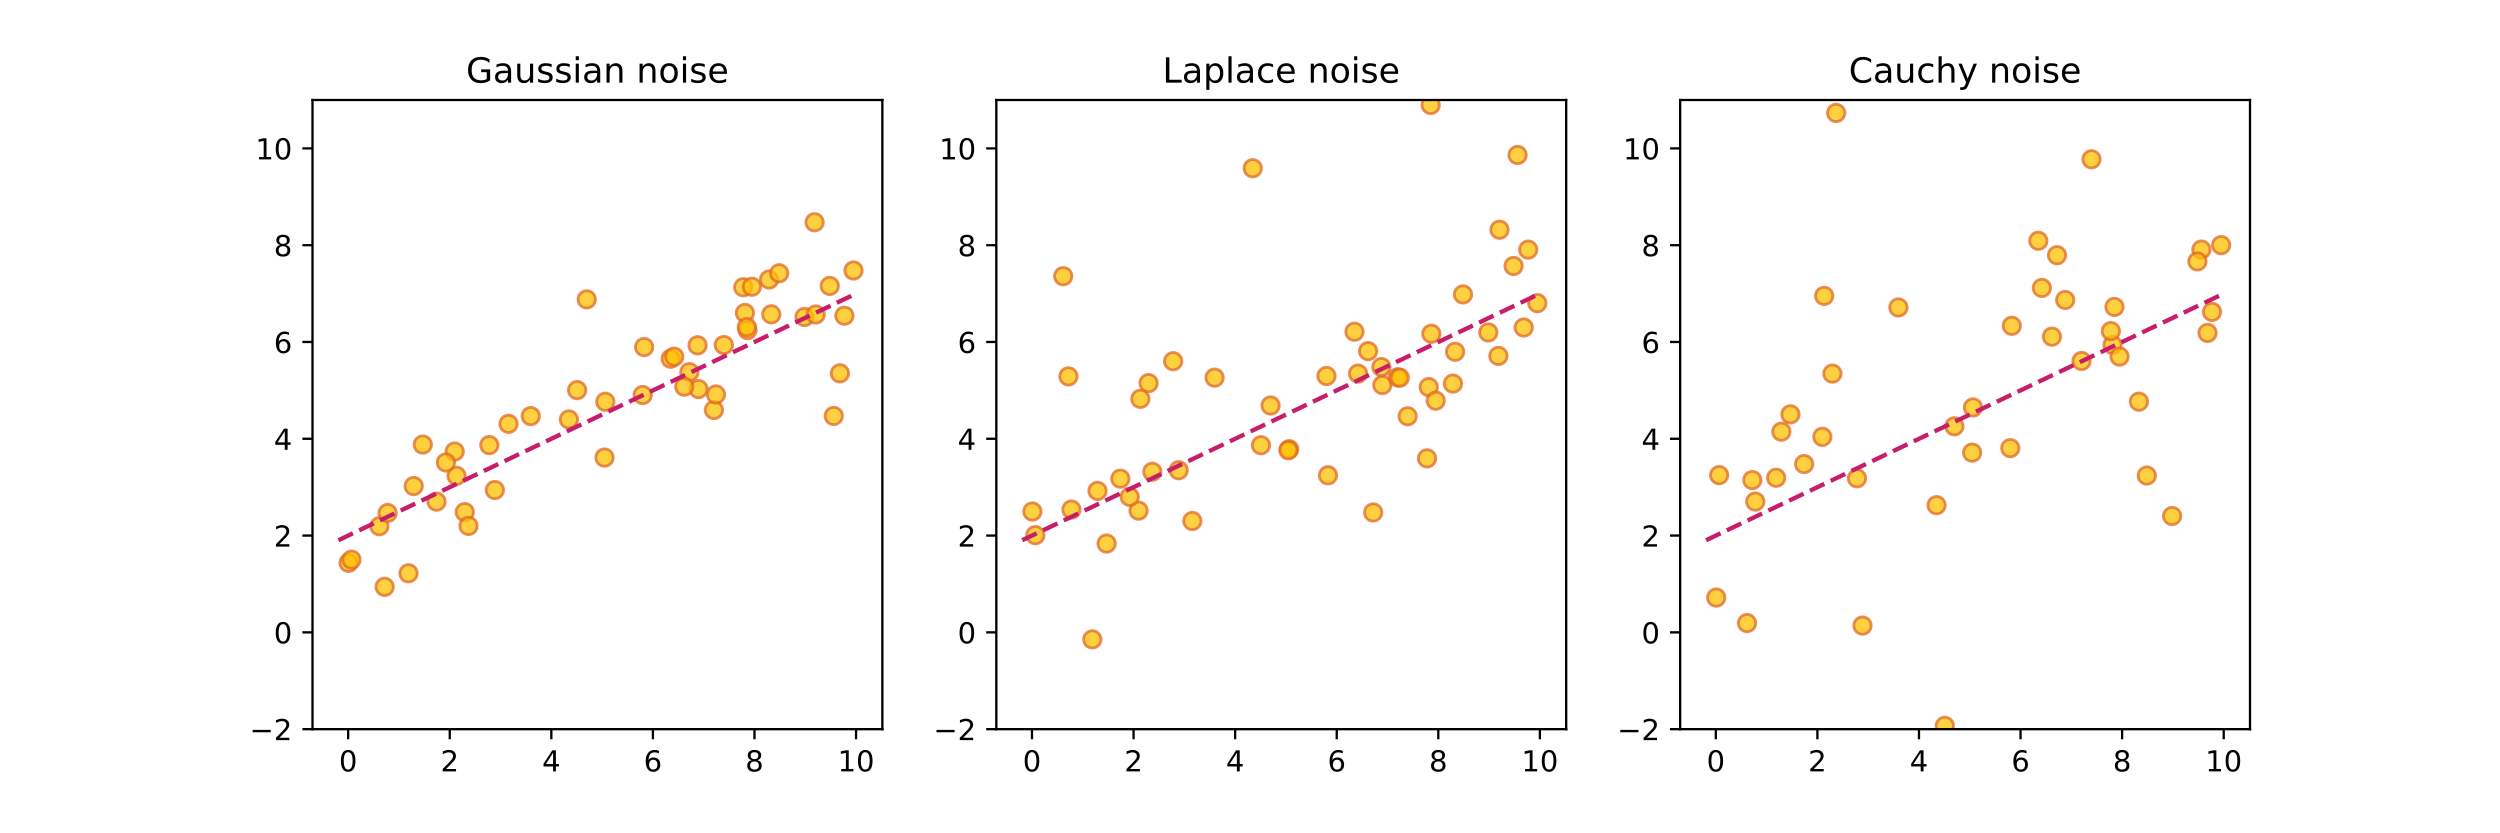 <?xml version="1.0" encoding="utf-8" standalone="no"?>
<!DOCTYPE svg PUBLIC "-//W3C//DTD SVG 1.1//EN"
  "http://www.w3.org/Graphics/SVG/1.1/DTD/svg11.dtd">
<!-- Created with matplotlib (https://matplotlib.org/) -->
<svg height="288pt" version="1.1" viewBox="0 0 864 288" width="864pt" xmlns="http://www.w3.org/2000/svg" xmlns:xlink="http://www.w3.org/1999/xlink">
 <defs>
  <style type="text/css">
*{stroke-linecap:butt;stroke-linejoin:round;}
  </style>
 </defs>
 <g id="figure_1">
  <g id="patch_1">
   <path d="M 0 288 
L 864 288 
L 864 0 
L 0 0 
z
" style="fill:#ffffff;"/>
  </g>
  <g id="axes_1">
   <g id="patch_2">
    <path d="M 108 252 
L 304.941 252 
L 304.941 34.56 
L 108 34.56 
z
" style="fill:#ffffff;"/>
   </g>
   <g id="PathCollection_1">
    <defs>
     <path d="M 0 3 
C 0.796 3 1.559 2.684 2.121 2.121 
C 2.684 1.559 3 0.796 3 0 
C 3 -0.796 2.684 -1.559 2.121 -2.121 
C 1.559 -2.684 0.796 -3 0 -3 
C -0.796 -3 -1.559 -2.684 -2.121 -2.121 
C -2.684 -1.559 -3 -0.796 -3 0 
C -3 0.796 -2.684 1.559 -2.121 2.121 
C -1.559 2.684 -0.796 3 0 3 
z
" id="m1ab030d27a" style="stroke:#e06a27;stroke-opacity:0.75;"/>
    </defs>
    <g clip-path="url(#p9e661cbb09)">
     <use style="fill:#ffc100;fill-opacity:0.75;stroke:#e06a27;stroke-opacity:0.75;" x="196.615" xlink:href="#m1ab030d27a" y="144.954"/>
     <use style="fill:#ffc100;fill-opacity:0.75;stroke:#e06a27;stroke-opacity:0.75;" x="265.798" xlink:href="#m1ab030d27a" y="96.597"/>
     <use style="fill:#ffc100;fill-opacity:0.75;stroke:#e06a27;stroke-opacity:0.75;" x="169.111" xlink:href="#m1ab030d27a" y="153.822"/>
     <use style="fill:#ffc100;fill-opacity:0.75;stroke:#e06a27;stroke-opacity:0.75;" x="146.118" xlink:href="#m1ab030d27a" y="153.635"/>
     <use style="fill:#ffc100;fill-opacity:0.75;stroke:#e06a27;stroke-opacity:0.75;" x="150.86" xlink:href="#m1ab030d27a" y="173.362"/>
     <use style="fill:#ffc100;fill-opacity:0.75;stroke:#e06a27;stroke-opacity:0.75;" x="291.822" xlink:href="#m1ab030d27a" y="109.115"/>
     <use style="fill:#ffc100;fill-opacity:0.75;stroke:#e06a27;stroke-opacity:0.75;" x="209.213" xlink:href="#m1ab030d27a" y="138.853"/>
     <use style="fill:#ffc100;fill-opacity:0.75;stroke:#e06a27;stroke-opacity:0.75;" x="241.41" xlink:href="#m1ab030d27a" y="134.454"/>
     <use style="fill:#ffc100;fill-opacity:0.75;stroke:#e06a27;stroke-opacity:0.75;" x="131.117" xlink:href="#m1ab030d27a" y="181.862"/>
     <use style="fill:#ffc100;fill-opacity:0.75;stroke:#e06a27;stroke-opacity:0.75;" x="120.462" xlink:href="#m1ab030d27a" y="194.515"/>
     <use style="fill:#ffc100;fill-opacity:0.75;stroke:#e06a27;stroke-opacity:0.75;" x="208.917" xlink:href="#m1ab030d27a" y="158.137"/>
     <use style="fill:#ffc100;fill-opacity:0.75;stroke:#e06a27;stroke-opacity:0.75;" x="231.787" xlink:href="#m1ab030d27a" y="123.974"/>
     <use style="fill:#ffc100;fill-opacity:0.75;stroke:#e06a27;stroke-opacity:0.75;" x="288.143" xlink:href="#m1ab030d27a" y="143.752"/>
     <use style="fill:#ffc100;fill-opacity:0.75;stroke:#e06a27;stroke-opacity:0.75;" x="257.446" xlink:href="#m1ab030d27a" y="108.156"/>
     <use style="fill:#ffc100;fill-opacity:0.75;stroke:#e06a27;stroke-opacity:0.75;" x="258.345" xlink:href="#m1ab030d27a" y="114.098"/>
     <use style="fill:#ffc100;fill-opacity:0.75;stroke:#e06a27;stroke-opacity:0.75;" x="183.433" xlink:href="#m1ab030d27a" y="143.801"/>
     <use style="fill:#ffc100;fill-opacity:0.75;stroke:#e06a27;stroke-opacity:0.75;" x="157.15" xlink:href="#m1ab030d27a" y="156.048"/>
     <use style="fill:#ffc100;fill-opacity:0.75;stroke:#e06a27;stroke-opacity:0.75;" x="160.614" xlink:href="#m1ab030d27a" y="176.978"/>
     <use style="fill:#ffc100;fill-opacity:0.75;stroke:#e06a27;stroke-opacity:0.75;" x="256.857" xlink:href="#m1ab030d27a" y="99.271"/>
     <use style="fill:#ffc100;fill-opacity:0.75;stroke:#e06a27;stroke-opacity:0.75;" x="286.76" xlink:href="#m1ab030d27a" y="98.821"/>
     <use style="fill:#ffc100;fill-opacity:0.75;stroke:#e06a27;stroke-opacity:0.75;" x="142.976" xlink:href="#m1ab030d27a" y="167.975"/>
     <use style="fill:#ffc100;fill-opacity:0.75;stroke:#e06a27;stroke-opacity:0.75;" x="199.458" xlink:href="#m1ab030d27a" y="134.821"/>
     <use style="fill:#ffc100;fill-opacity:0.75;stroke:#e06a27;stroke-opacity:0.75;" x="133.971" xlink:href="#m1ab030d27a" y="177.289"/>
     <use style="fill:#ffc100;fill-opacity:0.75;stroke:#e06a27;stroke-opacity:0.75;" x="258.113" xlink:href="#m1ab030d27a" y="113.028"/>
     <use style="fill:#ffc100;fill-opacity:0.75;stroke:#e06a27;stroke-opacity:0.75;" x="161.918" xlink:href="#m1ab030d27a" y="181.755"/>
     <use style="fill:#ffc100;fill-opacity:0.75;stroke:#e06a27;stroke-opacity:0.75;" x="266.556" xlink:href="#m1ab030d27a" y="108.637"/>
     <use style="fill:#ffc100;fill-opacity:0.75;stroke:#e06a27;stroke-opacity:0.75;" x="246.72" xlink:href="#m1ab030d27a" y="141.687"/>
     <use style="fill:#ffc100;fill-opacity:0.75;stroke:#e06a27;stroke-opacity:0.75;" x="241.077" xlink:href="#m1ab030d27a" y="119.331"/>
     <use style="fill:#ffc100;fill-opacity:0.75;stroke:#e06a27;stroke-opacity:0.75;" x="247.436" xlink:href="#m1ab030d27a" y="136.33"/>
     <use style="fill:#ffc100;fill-opacity:0.75;stroke:#e06a27;stroke-opacity:0.75;" x="278.023" xlink:href="#m1ab030d27a" y="109.553"/>
     <use style="fill:#ffc100;fill-opacity:0.75;stroke:#e06a27;stroke-opacity:0.75;" x="269.287" xlink:href="#m1ab030d27a" y="94.43"/>
     <use style="fill:#ffc100;fill-opacity:0.75;stroke:#e06a27;stroke-opacity:0.75;" x="157.783" xlink:href="#m1ab030d27a" y="164.445"/>
     <use style="fill:#ffc100;fill-opacity:0.75;stroke:#e06a27;stroke-opacity:0.75;" x="290.269" xlink:href="#m1ab030d27a" y="129.025"/>
     <use style="fill:#ffc100;fill-opacity:0.75;stroke:#e06a27;stroke-opacity:0.75;" x="154.097" xlink:href="#m1ab030d27a" y="159.845"/>
     <use style="fill:#ffc100;fill-opacity:0.75;stroke:#e06a27;stroke-opacity:0.75;" x="141.174" xlink:href="#m1ab030d27a" y="198.134"/>
     <use style="fill:#ffc100;fill-opacity:0.75;stroke:#e06a27;stroke-opacity:0.75;" x="281.519" xlink:href="#m1ab030d27a" y="76.815"/>
     <use style="fill:#ffc100;fill-opacity:0.75;stroke:#e06a27;stroke-opacity:0.75;" x="121.476" xlink:href="#m1ab030d27a" y="193.421"/>
     <use style="fill:#ffc100;fill-opacity:0.75;stroke:#e06a27;stroke-opacity:0.75;" x="222.104" xlink:href="#m1ab030d27a" y="136.516"/>
     <use style="fill:#ffc100;fill-opacity:0.75;stroke:#e06a27;stroke-opacity:0.75;" x="294.971" xlink:href="#m1ab030d27a" y="93.484"/>
     <use style="fill:#ffc100;fill-opacity:0.75;stroke:#e06a27;stroke-opacity:0.75;" x="132.935" xlink:href="#m1ab030d27a" y="202.814"/>
     <use style="fill:#ffc100;fill-opacity:0.75;stroke:#e06a27;stroke-opacity:0.75;" x="238.247" xlink:href="#m1ab030d27a" y="128.605"/>
     <use style="fill:#ffc100;fill-opacity:0.75;stroke:#e06a27;stroke-opacity:0.75;" x="233.013" xlink:href="#m1ab030d27a" y="123.266"/>
     <use style="fill:#ffc100;fill-opacity:0.75;stroke:#e06a27;stroke-opacity:0.75;" x="175.745" xlink:href="#m1ab030d27a" y="146.483"/>
     <use style="fill:#ffc100;fill-opacity:0.75;stroke:#e06a27;stroke-opacity:0.75;" x="281.903" xlink:href="#m1ab030d27a" y="108.69"/>
     <use style="fill:#ffc100;fill-opacity:0.75;stroke:#e06a27;stroke-opacity:0.75;" x="250.163" xlink:href="#m1ab030d27a" y="119.242"/>
     <use style="fill:#ffc100;fill-opacity:0.75;stroke:#e06a27;stroke-opacity:0.75;" x="171.02" xlink:href="#m1ab030d27a" y="169.359"/>
     <use style="fill:#ffc100;fill-opacity:0.75;stroke:#e06a27;stroke-opacity:0.75;" x="259.859" xlink:href="#m1ab030d27a" y="99.099"/>
     <use style="fill:#ffc100;fill-opacity:0.75;stroke:#e06a27;stroke-opacity:0.75;" x="236.49" xlink:href="#m1ab030d27a" y="133.646"/>
     <use style="fill:#ffc100;fill-opacity:0.75;stroke:#e06a27;stroke-opacity:0.75;" x="202.779" xlink:href="#m1ab030d27a" y="103.465"/>
     <use style="fill:#ffc100;fill-opacity:0.75;stroke:#e06a27;stroke-opacity:0.75;" x="222.621" xlink:href="#m1ab030d27a" y="119.947"/>
    </g>
   </g>
   <g id="matplotlib.axis_1">
    <g id="xtick_1">
     <g id="line2d_1">
      <defs>
       <path d="M 0 0 
L 0 3.5 
" id="m5e0b0ffdf3" style="stroke:#000000;stroke-width:0.8;"/>
      </defs>
      <g>
       <use style="stroke:#000000;stroke-width:0.8;" x="120.327" xlink:href="#m5e0b0ffdf3" y="252"/>
      </g>
     </g>
     <g id="text_1">
      <!-- 0 -->
      <defs>
       <path d="M 31.781 66.406 
Q 24.172 66.406 20.328 58.906 
Q 16.5 51.422 16.5 36.375 
Q 16.5 21.391 20.328 13.891 
Q 24.172 6.391 31.781 6.391 
Q 39.453 6.391 43.281 13.891 
Q 47.125 21.391 47.125 36.375 
Q 47.125 51.422 43.281 58.906 
Q 39.453 66.406 31.781 66.406 
z
M 31.781 74.219 
Q 44.047 74.219 50.516 64.516 
Q 56.984 54.828 56.984 36.375 
Q 56.984 17.969 50.516 8.266 
Q 44.047 -1.422 31.781 -1.422 
Q 19.531 -1.422 13.062 8.266 
Q 6.594 17.969 6.594 36.375 
Q 6.594 54.828 13.062 64.516 
Q 19.531 74.219 31.781 74.219 
z
" id="DejaVuSans-48"/>
      </defs>
      <g transform="translate(117.146 266.598)scale(0.1 -0.1)">
       <use xlink:href="#DejaVuSans-48"/>
      </g>
     </g>
    </g>
    <g id="xtick_2">
     <g id="line2d_2">
      <g>
       <use style="stroke:#000000;stroke-width:0.8;" x="155.432" xlink:href="#m5e0b0ffdf3" y="252"/>
      </g>
     </g>
     <g id="text_2">
      <!-- 2 -->
      <defs>
       <path d="M 19.188 8.297 
L 53.609 8.297 
L 53.609 0 
L 7.328 0 
L 7.328 8.297 
Q 12.938 14.109 22.625 23.891 
Q 32.328 33.688 34.812 36.531 
Q 39.547 41.844 41.422 45.531 
Q 43.312 49.219 43.312 52.781 
Q 43.312 58.594 39.234 62.25 
Q 35.156 65.922 28.609 65.922 
Q 23.969 65.922 18.812 64.312 
Q 13.672 62.703 7.812 59.422 
L 7.812 69.391 
Q 13.766 71.781 18.938 73 
Q 24.125 74.219 28.422 74.219 
Q 39.75 74.219 46.484 68.547 
Q 53.219 62.891 53.219 53.422 
Q 53.219 48.922 51.531 44.891 
Q 49.859 40.875 45.406 35.406 
Q 44.188 33.984 37.641 27.219 
Q 31.109 20.453 19.188 8.297 
z
" id="DejaVuSans-50"/>
      </defs>
      <g transform="translate(152.251 266.598)scale(0.1 -0.1)">
       <use xlink:href="#DejaVuSans-50"/>
      </g>
     </g>
    </g>
    <g id="xtick_3">
     <g id="line2d_3">
      <g>
       <use style="stroke:#000000;stroke-width:0.8;" x="190.538" xlink:href="#m5e0b0ffdf3" y="252"/>
      </g>
     </g>
     <g id="text_3">
      <!-- 4 -->
      <defs>
       <path d="M 37.797 64.312 
L 12.891 25.391 
L 37.797 25.391 
z
M 35.203 72.906 
L 47.609 72.906 
L 47.609 25.391 
L 58.016 25.391 
L 58.016 17.188 
L 47.609 17.188 
L 47.609 0 
L 37.797 0 
L 37.797 17.188 
L 4.891 17.188 
L 4.891 26.703 
z
" id="DejaVuSans-52"/>
      </defs>
      <g transform="translate(187.357 266.598)scale(0.1 -0.1)">
       <use xlink:href="#DejaVuSans-52"/>
      </g>
     </g>
    </g>
    <g id="xtick_4">
     <g id="line2d_4">
      <g>
       <use style="stroke:#000000;stroke-width:0.8;" x="225.643" xlink:href="#m5e0b0ffdf3" y="252"/>
      </g>
     </g>
     <g id="text_4">
      <!-- 6 -->
      <defs>
       <path d="M 33.016 40.375 
Q 26.375 40.375 22.484 35.828 
Q 18.609 31.297 18.609 23.391 
Q 18.609 15.531 22.484 10.953 
Q 26.375 6.391 33.016 6.391 
Q 39.656 6.391 43.531 10.953 
Q 47.406 15.531 47.406 23.391 
Q 47.406 31.297 43.531 35.828 
Q 39.656 40.375 33.016 40.375 
z
M 52.594 71.297 
L 52.594 62.312 
Q 48.875 64.062 45.094 64.984 
Q 41.312 65.922 37.594 65.922 
Q 27.828 65.922 22.672 59.328 
Q 17.531 52.734 16.797 39.406 
Q 19.672 43.656 24.016 45.922 
Q 28.375 48.188 33.594 48.188 
Q 44.578 48.188 50.953 41.516 
Q 57.328 34.859 57.328 23.391 
Q 57.328 12.156 50.688 5.359 
Q 44.047 -1.422 33.016 -1.422 
Q 20.359 -1.422 13.672 8.266 
Q 6.984 17.969 6.984 36.375 
Q 6.984 53.656 15.188 63.938 
Q 23.391 74.219 37.203 74.219 
Q 40.922 74.219 44.703 73.484 
Q 48.484 72.75 52.594 71.297 
z
" id="DejaVuSans-54"/>
      </defs>
      <g transform="translate(222.462 266.598)scale(0.1 -0.1)">
       <use xlink:href="#DejaVuSans-54"/>
      </g>
     </g>
    </g>
    <g id="xtick_5">
     <g id="line2d_5">
      <g>
       <use style="stroke:#000000;stroke-width:0.8;" x="260.749" xlink:href="#m5e0b0ffdf3" y="252"/>
      </g>
     </g>
     <g id="text_5">
      <!-- 8 -->
      <defs>
       <path d="M 31.781 34.625 
Q 24.75 34.625 20.719 30.859 
Q 16.703 27.094 16.703 20.516 
Q 16.703 13.922 20.719 10.156 
Q 24.75 6.391 31.781 6.391 
Q 38.812 6.391 42.859 10.172 
Q 46.922 13.969 46.922 20.516 
Q 46.922 27.094 42.891 30.859 
Q 38.875 34.625 31.781 34.625 
z
M 21.922 38.812 
Q 15.578 40.375 12.031 44.719 
Q 8.5 49.078 8.5 55.328 
Q 8.5 64.062 14.719 69.141 
Q 20.953 74.219 31.781 74.219 
Q 42.672 74.219 48.875 69.141 
Q 55.078 64.062 55.078 55.328 
Q 55.078 49.078 51.531 44.719 
Q 48 40.375 41.703 38.812 
Q 48.828 37.156 52.797 32.312 
Q 56.781 27.484 56.781 20.516 
Q 56.781 9.906 50.312 4.234 
Q 43.844 -1.422 31.781 -1.422 
Q 19.734 -1.422 13.25 4.234 
Q 6.781 9.906 6.781 20.516 
Q 6.781 27.484 10.781 32.312 
Q 14.797 37.156 21.922 38.812 
z
M 18.312 54.391 
Q 18.312 48.734 21.844 45.562 
Q 25.391 42.391 31.781 42.391 
Q 38.141 42.391 41.719 45.562 
Q 45.312 48.734 45.312 54.391 
Q 45.312 60.062 41.719 63.234 
Q 38.141 66.406 31.781 66.406 
Q 25.391 66.406 21.844 63.234 
Q 18.312 60.062 18.312 54.391 
z
" id="DejaVuSans-56"/>
      </defs>
      <g transform="translate(257.567 266.598)scale(0.1 -0.1)">
       <use xlink:href="#DejaVuSans-56"/>
      </g>
     </g>
    </g>
    <g id="xtick_6">
     <g id="line2d_6">
      <g>
       <use style="stroke:#000000;stroke-width:0.8;" x="295.854" xlink:href="#m5e0b0ffdf3" y="252"/>
      </g>
     </g>
     <g id="text_6">
      <!-- 10 -->
      <defs>
       <path d="M 12.406 8.297 
L 28.516 8.297 
L 28.516 63.922 
L 10.984 60.406 
L 10.984 69.391 
L 28.422 72.906 
L 38.281 72.906 
L 38.281 8.297 
L 54.391 8.297 
L 54.391 0 
L 12.406 0 
z
" id="DejaVuSans-49"/>
      </defs>
      <g transform="translate(289.491 266.598)scale(0.1 -0.1)">
       <use xlink:href="#DejaVuSans-49"/>
       <use x="63.623" xlink:href="#DejaVuSans-48"/>
      </g>
     </g>
    </g>
   </g>
   <g id="matplotlib.axis_2">
    <g id="ytick_1">
     <g id="line2d_7">
      <defs>
       <path d="M 0 0 
L -3.5 0 
" id="mcd85b936ee" style="stroke:#000000;stroke-width:0.8;"/>
      </defs>
      <g>
       <use style="stroke:#000000;stroke-width:0.8;" x="108" xlink:href="#mcd85b936ee" y="252"/>
      </g>
     </g>
     <g id="text_7">
      <!-- −2 -->
      <defs>
       <path d="M 10.594 35.5 
L 73.188 35.5 
L 73.188 27.203 
L 10.594 27.203 
z
" id="DejaVuSans-8722"/>
      </defs>
      <g transform="translate(86.258 255.799)scale(0.1 -0.1)">
       <use xlink:href="#DejaVuSans-8722"/>
       <use x="83.789" xlink:href="#DejaVuSans-50"/>
      </g>
     </g>
    </g>
    <g id="ytick_2">
     <g id="line2d_8">
      <g>
       <use style="stroke:#000000;stroke-width:0.8;" x="108" xlink:href="#mcd85b936ee" y="218.548"/>
      </g>
     </g>
     <g id="text_8">
      <!-- 0 -->
      <g transform="translate(94.638 222.347)scale(0.1 -0.1)">
       <use xlink:href="#DejaVuSans-48"/>
      </g>
     </g>
    </g>
    <g id="ytick_3">
     <g id="line2d_9">
      <g>
       <use style="stroke:#000000;stroke-width:0.8;" x="108" xlink:href="#mcd85b936ee" y="185.095"/>
      </g>
     </g>
     <g id="text_9">
      <!-- 2 -->
      <g transform="translate(94.638 188.895)scale(0.1 -0.1)">
       <use xlink:href="#DejaVuSans-50"/>
      </g>
     </g>
    </g>
    <g id="ytick_4">
     <g id="line2d_10">
      <g>
       <use style="stroke:#000000;stroke-width:0.8;" x="108" xlink:href="#mcd85b936ee" y="151.643"/>
      </g>
     </g>
     <g id="text_10">
      <!-- 4 -->
      <g transform="translate(94.638 155.442)scale(0.1 -0.1)">
       <use xlink:href="#DejaVuSans-52"/>
      </g>
     </g>
    </g>
    <g id="ytick_5">
     <g id="line2d_11">
      <g>
       <use style="stroke:#000000;stroke-width:0.8;" x="108" xlink:href="#mcd85b936ee" y="118.191"/>
      </g>
     </g>
     <g id="text_11">
      <!-- 6 -->
      <g transform="translate(94.638 121.99)scale(0.1 -0.1)">
       <use xlink:href="#DejaVuSans-54"/>
      </g>
     </g>
    </g>
    <g id="ytick_6">
     <g id="line2d_12">
      <g>
       <use style="stroke:#000000;stroke-width:0.8;" x="108" xlink:href="#mcd85b936ee" y="84.738"/>
      </g>
     </g>
     <g id="text_12">
      <!-- 8 -->
      <g transform="translate(94.638 88.538)scale(0.1 -0.1)">
       <use xlink:href="#DejaVuSans-56"/>
      </g>
     </g>
    </g>
    <g id="ytick_7">
     <g id="line2d_13">
      <g>
       <use style="stroke:#000000;stroke-width:0.8;" x="108" xlink:href="#mcd85b936ee" y="51.286"/>
      </g>
     </g>
     <g id="text_13">
      <!-- 10 -->
      <g transform="translate(88.275 55.085)scale(0.1 -0.1)">
       <use xlink:href="#DejaVuSans-49"/>
       <use x="63.623" xlink:href="#DejaVuSans-48"/>
      </g>
     </g>
    </g>
   </g>
   <g id="line2d_14">
    <path clip-path="url(#p9e661cbb09)" d="M 116.952 186.704 
L 120.462 185.031 
L 123.973 183.358 
L 127.483 181.686 
L 130.994 180.013 
L 134.505 178.34 
L 138.015 176.668 
L 141.526 174.995 
L 145.036 173.323 
L 148.547 171.65 
L 152.057 169.977 
L 155.568 168.305 
L 159.078 166.632 
L 162.589 164.96 
L 166.099 163.287 
L 169.61 161.614 
L 173.12 159.942 
L 176.631 158.269 
L 180.142 156.596 
L 183.652 154.924 
L 187.163 153.251 
L 190.673 151.579 
L 194.184 149.906 
L 197.694 148.233 
L 201.205 146.561 
L 204.715 144.888 
L 208.226 143.216 
L 211.736 141.543 
L 215.247 139.87 
L 218.757 138.198 
L 222.268 136.525 
L 225.779 134.852 
L 229.289 133.18 
L 232.8 131.507 
L 236.31 129.835 
L 239.821 128.162 
L 243.331 126.489 
L 246.842 124.817 
L 250.352 123.144 
L 253.863 121.472 
L 257.373 119.799 
L 260.884 118.126 
L 264.394 116.454 
L 267.905 114.781 
L 271.416 113.108 
L 274.926 111.436 
L 278.437 109.763 
L 281.947 108.091 
L 285.458 106.418 
L 288.968 104.745 
L 292.479 103.073 
L 295.989 101.4 
" style="fill:none;stroke:#c81d6b;stroke-dasharray:5.55,2.4;stroke-dashoffset:0;stroke-width:1.5;"/>
   </g>
   <g id="patch_3">
    <path d="M 108 252 
L 108 34.56 
" style="fill:none;stroke:#000000;stroke-linecap:square;stroke-linejoin:miter;stroke-width:0.8;"/>
   </g>
   <g id="patch_4">
    <path d="M 304.941 252 
L 304.941 34.56 
" style="fill:none;stroke:#000000;stroke-linecap:square;stroke-linejoin:miter;stroke-width:0.8;"/>
   </g>
   <g id="patch_5">
    <path d="M 108 252 
L 304.941 252 
" style="fill:none;stroke:#000000;stroke-linecap:square;stroke-linejoin:miter;stroke-width:0.8;"/>
   </g>
   <g id="patch_6">
    <path d="M 108 34.56 
L 304.941 34.56 
" style="fill:none;stroke:#000000;stroke-linecap:square;stroke-linejoin:miter;stroke-width:0.8;"/>
   </g>
   <g id="text_14">
    <!-- Gaussian noise -->
    <defs>
     <path d="M 59.516 10.406 
L 59.516 29.984 
L 43.406 29.984 
L 43.406 38.094 
L 69.281 38.094 
L 69.281 6.781 
Q 63.578 2.734 56.688 0.656 
Q 49.812 -1.422 42 -1.422 
Q 24.906 -1.422 15.25 8.562 
Q 5.609 18.562 5.609 36.375 
Q 5.609 54.25 15.25 64.234 
Q 24.906 74.219 42 74.219 
Q 49.125 74.219 55.547 72.453 
Q 61.969 70.703 67.391 67.281 
L 67.391 56.781 
Q 61.922 61.422 55.766 63.766 
Q 49.609 66.109 42.828 66.109 
Q 29.438 66.109 22.719 58.641 
Q 16.016 51.172 16.016 36.375 
Q 16.016 21.625 22.719 14.156 
Q 29.438 6.688 42.828 6.688 
Q 48.047 6.688 52.141 7.594 
Q 56.25 8.5 59.516 10.406 
z
" id="DejaVuSans-71"/>
     <path d="M 34.281 27.484 
Q 23.391 27.484 19.188 25 
Q 14.984 22.516 14.984 16.5 
Q 14.984 11.719 18.141 8.906 
Q 21.297 6.109 26.703 6.109 
Q 34.188 6.109 38.703 11.406 
Q 43.219 16.703 43.219 25.484 
L 43.219 27.484 
z
M 52.203 31.203 
L 52.203 0 
L 43.219 0 
L 43.219 8.297 
Q 40.141 3.328 35.547 0.953 
Q 30.953 -1.422 24.312 -1.422 
Q 15.922 -1.422 10.953 3.297 
Q 6 8.016 6 15.922 
Q 6 25.141 12.172 29.828 
Q 18.359 34.516 30.609 34.516 
L 43.219 34.516 
L 43.219 35.406 
Q 43.219 41.609 39.141 45 
Q 35.062 48.391 27.688 48.391 
Q 23 48.391 18.547 47.266 
Q 14.109 46.141 10.016 43.891 
L 10.016 52.203 
Q 14.938 54.109 19.578 55.047 
Q 24.219 56 28.609 56 
Q 40.484 56 46.344 49.844 
Q 52.203 43.703 52.203 31.203 
z
" id="DejaVuSans-97"/>
     <path d="M 8.5 21.578 
L 8.5 54.688 
L 17.484 54.688 
L 17.484 21.922 
Q 17.484 14.156 20.5 10.266 
Q 23.531 6.391 29.594 6.391 
Q 36.859 6.391 41.078 11.031 
Q 45.312 15.672 45.312 23.688 
L 45.312 54.688 
L 54.297 54.688 
L 54.297 0 
L 45.312 0 
L 45.312 8.406 
Q 42.047 3.422 37.719 1 
Q 33.406 -1.422 27.688 -1.422 
Q 18.266 -1.422 13.375 4.438 
Q 8.5 10.297 8.5 21.578 
z
M 31.109 56 
z
" id="DejaVuSans-117"/>
     <path d="M 44.281 53.078 
L 44.281 44.578 
Q 40.484 46.531 36.375 47.5 
Q 32.281 48.484 27.875 48.484 
Q 21.188 48.484 17.844 46.438 
Q 14.5 44.391 14.5 40.281 
Q 14.5 37.156 16.891 35.375 
Q 19.281 33.594 26.516 31.984 
L 29.594 31.297 
Q 39.156 29.25 43.188 25.516 
Q 47.219 21.781 47.219 15.094 
Q 47.219 7.469 41.188 3.016 
Q 35.156 -1.422 24.609 -1.422 
Q 20.219 -1.422 15.453 -0.562 
Q 10.688 0.297 5.422 2 
L 5.422 11.281 
Q 10.406 8.688 15.234 7.391 
Q 20.062 6.109 24.812 6.109 
Q 31.156 6.109 34.562 8.281 
Q 37.984 10.453 37.984 14.406 
Q 37.984 18.062 35.516 20.016 
Q 33.062 21.969 24.703 23.781 
L 21.578 24.516 
Q 13.234 26.266 9.516 29.906 
Q 5.812 33.547 5.812 39.891 
Q 5.812 47.609 11.281 51.797 
Q 16.75 56 26.812 56 
Q 31.781 56 36.172 55.266 
Q 40.578 54.547 44.281 53.078 
z
" id="DejaVuSans-115"/>
     <path d="M 9.422 54.688 
L 18.406 54.688 
L 18.406 0 
L 9.422 0 
z
M 9.422 75.984 
L 18.406 75.984 
L 18.406 64.594 
L 9.422 64.594 
z
" id="DejaVuSans-105"/>
     <path d="M 54.891 33.016 
L 54.891 0 
L 45.906 0 
L 45.906 32.719 
Q 45.906 40.484 42.875 44.328 
Q 39.844 48.188 33.797 48.188 
Q 26.516 48.188 22.312 43.547 
Q 18.109 38.922 18.109 30.906 
L 18.109 0 
L 9.078 0 
L 9.078 54.688 
L 18.109 54.688 
L 18.109 46.188 
Q 21.344 51.125 25.703 53.562 
Q 30.078 56 35.797 56 
Q 45.219 56 50.047 50.172 
Q 54.891 44.344 54.891 33.016 
z
" id="DejaVuSans-110"/>
     <path id="DejaVuSans-32"/>
     <path d="M 30.609 48.391 
Q 23.391 48.391 19.188 42.75 
Q 14.984 37.109 14.984 27.297 
Q 14.984 17.484 19.156 11.844 
Q 23.344 6.203 30.609 6.203 
Q 37.797 6.203 41.984 11.859 
Q 46.188 17.531 46.188 27.297 
Q 46.188 37.016 41.984 42.703 
Q 37.797 48.391 30.609 48.391 
z
M 30.609 56 
Q 42.328 56 49.016 48.375 
Q 55.719 40.766 55.719 27.297 
Q 55.719 13.875 49.016 6.219 
Q 42.328 -1.422 30.609 -1.422 
Q 18.844 -1.422 12.172 6.219 
Q 5.516 13.875 5.516 27.297 
Q 5.516 40.766 12.172 48.375 
Q 18.844 56 30.609 56 
z
" id="DejaVuSans-111"/>
     <path d="M 56.203 29.594 
L 56.203 25.203 
L 14.891 25.203 
Q 15.484 15.922 20.484 11.062 
Q 25.484 6.203 34.422 6.203 
Q 39.594 6.203 44.453 7.469 
Q 49.312 8.734 54.109 11.281 
L 54.109 2.781 
Q 49.266 0.734 44.188 -0.344 
Q 39.109 -1.422 33.891 -1.422 
Q 20.797 -1.422 13.156 6.188 
Q 5.516 13.812 5.516 26.812 
Q 5.516 40.234 12.766 48.109 
Q 20.016 56 32.328 56 
Q 43.359 56 49.781 48.891 
Q 56.203 41.797 56.203 29.594 
z
M 47.219 32.234 
Q 47.125 39.594 43.094 43.984 
Q 39.062 48.391 32.422 48.391 
Q 24.906 48.391 20.391 44.141 
Q 15.875 39.891 15.188 32.172 
z
" id="DejaVuSans-101"/>
    </defs>
    <g transform="translate(161.08 28.56)scale(0.12 -0.12)">
     <use xlink:href="#DejaVuSans-71"/>
     <use x="77.49" xlink:href="#DejaVuSans-97"/>
     <use x="138.77" xlink:href="#DejaVuSans-117"/>
     <use x="202.148" xlink:href="#DejaVuSans-115"/>
     <use x="254.248" xlink:href="#DejaVuSans-115"/>
     <use x="306.348" xlink:href="#DejaVuSans-105"/>
     <use x="334.131" xlink:href="#DejaVuSans-97"/>
     <use x="395.41" xlink:href="#DejaVuSans-110"/>
     <use x="458.789" xlink:href="#DejaVuSans-32"/>
     <use x="490.576" xlink:href="#DejaVuSans-110"/>
     <use x="553.955" xlink:href="#DejaVuSans-111"/>
     <use x="615.137" xlink:href="#DejaVuSans-105"/>
     <use x="642.92" xlink:href="#DejaVuSans-115"/>
     <use x="695.02" xlink:href="#DejaVuSans-101"/>
    </g>
   </g>
  </g>
  <g id="axes_2">
   <g id="patch_7">
    <path d="M 344.329 252 
L 541.271 252 
L 541.271 34.56 
L 344.329 34.56 
z
" style="fill:#ffffff;"/>
   </g>
   <g id="PathCollection_2">
    <g clip-path="url(#p8d9684698b)">
     <use style="fill:#ffc100;fill-opacity:0.75;stroke:#e06a27;stroke-opacity:0.75;" x="432.944" xlink:href="#m1ab030d27a" y="58.14"/>
     <use style="fill:#ffc100;fill-opacity:0.75;stroke:#e06a27;stroke-opacity:0.75;" x="502.128" xlink:href="#m1ab030d27a" y="132.563"/>
     <use style="fill:#ffc100;fill-opacity:0.75;stroke:#e06a27;stroke-opacity:0.75;" x="405.441" xlink:href="#m1ab030d27a" y="124.839"/>
     <use style="fill:#ffc100;fill-opacity:0.75;stroke:#e06a27;stroke-opacity:0.75;" x="382.447" xlink:href="#m1ab030d27a" y="187.842"/>
     <use style="fill:#ffc100;fill-opacity:0.75;stroke:#e06a27;stroke-opacity:0.75;" x="387.19" xlink:href="#m1ab030d27a" y="165.432"/>
     <use style="fill:#ffc100;fill-opacity:0.75;stroke:#e06a27;stroke-opacity:0.75;" x="528.152" xlink:href="#m1ab030d27a" y="86.269"/>
     <use style="fill:#ffc100;fill-opacity:0.75;stroke:#e06a27;stroke-opacity:0.75;" x="445.542" xlink:href="#m1ab030d27a" y="155.239"/>
     <use style="fill:#ffc100;fill-opacity:0.75;stroke:#e06a27;stroke-opacity:0.75;" x="477.74" xlink:href="#m1ab030d27a" y="133.071"/>
     <use style="fill:#ffc100;fill-opacity:0.75;stroke:#e06a27;stroke-opacity:0.75;" x="367.446" xlink:href="#m1ab030d27a" y="95.452"/>
     <use style="fill:#ffc100;fill-opacity:0.75;stroke:#e06a27;stroke-opacity:0.75;" x="356.792" xlink:href="#m1ab030d27a" y="176.78"/>
     <use style="fill:#ffc100;fill-opacity:0.75;stroke:#e06a27;stroke-opacity:0.75;" x="445.247" xlink:href="#m1ab030d27a" y="155.604"/>
     <use style="fill:#ffc100;fill-opacity:0.75;stroke:#e06a27;stroke-opacity:0.75;" x="468.117" xlink:href="#m1ab030d27a" y="114.643"/>
     <use style="fill:#ffc100;fill-opacity:0.75;stroke:#e06a27;stroke-opacity:0.75;" x="524.472" xlink:href="#m1ab030d27a" y="53.571"/>
     <use style="fill:#ffc100;fill-opacity:0.75;stroke:#e06a27;stroke-opacity:0.75;" x="493.775" xlink:href="#m1ab030d27a" y="133.771"/>
     <use style="fill:#ffc100;fill-opacity:0.75;stroke:#e06a27;stroke-opacity:0.75;" x="494.675" xlink:href="#m1ab030d27a" y="115.352"/>
     <use style="fill:#ffc100;fill-opacity:0.75;stroke:#e06a27;stroke-opacity:0.75;" x="419.762" xlink:href="#m1ab030d27a" y="130.513"/>
     <use style="fill:#ffc100;fill-opacity:0.75;stroke:#e06a27;stroke-opacity:0.75;" x="393.48" xlink:href="#m1ab030d27a" y="176.483"/>
     <use style="fill:#ffc100;fill-opacity:0.75;stroke:#e06a27;stroke-opacity:0.75;" x="396.944" xlink:href="#m1ab030d27a" y="132.401"/>
     <use style="fill:#ffc100;fill-opacity:0.75;stroke:#e06a27;stroke-opacity:0.75;" x="493.187" xlink:href="#m1ab030d27a" y="158.418"/>
     <use style="fill:#ffc100;fill-opacity:0.75;stroke:#e06a27;stroke-opacity:0.75;" x="523.09" xlink:href="#m1ab030d27a" y="91.923"/>
     <use style="fill:#ffc100;fill-opacity:0.75;stroke:#e06a27;stroke-opacity:0.75;" x="379.305" xlink:href="#m1ab030d27a" y="169.655"/>
     <use style="fill:#ffc100;fill-opacity:0.75;stroke:#e06a27;stroke-opacity:0.75;" x="435.788" xlink:href="#m1ab030d27a" y="153.867"/>
     <use style="fill:#ffc100;fill-opacity:0.75;stroke:#e06a27;stroke-opacity:0.75;" x="370.3" xlink:href="#m1ab030d27a" y="176.108"/>
     <use style="fill:#ffc100;fill-opacity:0.75;stroke:#e06a27;stroke-opacity:0.75;" x="494.442" xlink:href="#m1ab030d27a" y="36.276"/>
     <use style="fill:#ffc100;fill-opacity:0.75;stroke:#e06a27;stroke-opacity:0.75;" x="398.247" xlink:href="#m1ab030d27a" y="163.038"/>
     <use style="fill:#ffc100;fill-opacity:0.75;stroke:#e06a27;stroke-opacity:0.75;" x="502.885" xlink:href="#m1ab030d27a" y="121.575"/>
     <use style="fill:#ffc100;fill-opacity:0.75;stroke:#e06a27;stroke-opacity:0.75;" x="483.049" xlink:href="#m1ab030d27a" y="130.383"/>
     <use style="fill:#ffc100;fill-opacity:0.75;stroke:#e06a27;stroke-opacity:0.75;" x="477.407" xlink:href="#m1ab030d27a" y="126.862"/>
     <use style="fill:#ffc100;fill-opacity:0.75;stroke:#e06a27;stroke-opacity:0.75;" x="483.766" xlink:href="#m1ab030d27a" y="130.524"/>
     <use style="fill:#ffc100;fill-opacity:0.75;stroke:#e06a27;stroke-opacity:0.75;" x="514.353" xlink:href="#m1ab030d27a" y="114.892"/>
     <use style="fill:#ffc100;fill-opacity:0.75;stroke:#e06a27;stroke-opacity:0.75;" x="505.616" xlink:href="#m1ab030d27a" y="101.748"/>
     <use style="fill:#ffc100;fill-opacity:0.75;stroke:#e06a27;stroke-opacity:0.75;" x="394.112" xlink:href="#m1ab030d27a" y="137.842"/>
     <use style="fill:#ffc100;fill-opacity:0.75;stroke:#e06a27;stroke-opacity:0.75;" x="526.599" xlink:href="#m1ab030d27a" y="113.185"/>
     <use style="fill:#ffc100;fill-opacity:0.75;stroke:#e06a27;stroke-opacity:0.75;" x="390.426" xlink:href="#m1ab030d27a" y="171.698"/>
     <use style="fill:#ffc100;fill-opacity:0.75;stroke:#e06a27;stroke-opacity:0.75;" x="377.503" xlink:href="#m1ab030d27a" y="220.965"/>
     <use style="fill:#ffc100;fill-opacity:0.75;stroke:#e06a27;stroke-opacity:0.75;" x="517.849" xlink:href="#m1ab030d27a" y="123.001"/>
     <use style="fill:#ffc100;fill-opacity:0.75;stroke:#e06a27;stroke-opacity:0.75;" x="357.805" xlink:href="#m1ab030d27a" y="184.954"/>
     <use style="fill:#ffc100;fill-opacity:0.75;stroke:#e06a27;stroke-opacity:0.75;" x="458.433" xlink:href="#m1ab030d27a" y="129.938"/>
     <use style="fill:#ffc100;fill-opacity:0.75;stroke:#e06a27;stroke-opacity:0.75;" x="531.3" xlink:href="#m1ab030d27a" y="104.766"/>
     <use style="fill:#ffc100;fill-opacity:0.75;stroke:#e06a27;stroke-opacity:0.75;" x="369.264" xlink:href="#m1ab030d27a" y="130.082"/>
     <use style="fill:#ffc100;fill-opacity:0.75;stroke:#e06a27;stroke-opacity:0.75;" x="474.576" xlink:href="#m1ab030d27a" y="177.106"/>
     <use style="fill:#ffc100;fill-opacity:0.75;stroke:#e06a27;stroke-opacity:0.75;" x="469.343" xlink:href="#m1ab030d27a" y="129.121"/>
     <use style="fill:#ffc100;fill-opacity:0.75;stroke:#e06a27;stroke-opacity:0.75;" x="412.075" xlink:href="#m1ab030d27a" y="180.048"/>
     <use style="fill:#ffc100;fill-opacity:0.75;stroke:#e06a27;stroke-opacity:0.75;" x="518.232" xlink:href="#m1ab030d27a" y="79.397"/>
     <use style="fill:#ffc100;fill-opacity:0.75;stroke:#e06a27;stroke-opacity:0.75;" x="486.493" xlink:href="#m1ab030d27a" y="143.867"/>
     <use style="fill:#ffc100;fill-opacity:0.75;stroke:#e06a27;stroke-opacity:0.75;" x="407.35" xlink:href="#m1ab030d27a" y="162.511"/>
     <use style="fill:#ffc100;fill-opacity:0.75;stroke:#e06a27;stroke-opacity:0.75;" x="496.188" xlink:href="#m1ab030d27a" y="138.473"/>
     <use style="fill:#ffc100;fill-opacity:0.75;stroke:#e06a27;stroke-opacity:0.75;" x="472.82" xlink:href="#m1ab030d27a" y="121.349"/>
     <use style="fill:#ffc100;fill-opacity:0.75;stroke:#e06a27;stroke-opacity:0.75;" x="439.108" xlink:href="#m1ab030d27a" y="140.142"/>
     <use style="fill:#ffc100;fill-opacity:0.75;stroke:#e06a27;stroke-opacity:0.75;" x="458.951" xlink:href="#m1ab030d27a" y="164.266"/>
    </g>
   </g>
   <g id="matplotlib.axis_3">
    <g id="xtick_7">
     <g id="line2d_15">
      <g>
       <use style="stroke:#000000;stroke-width:0.8;" x="356.656" xlink:href="#m5e0b0ffdf3" y="252"/>
      </g>
     </g>
     <g id="text_15">
      <!-- 0 -->
      <g transform="translate(353.475 266.598)scale(0.1 -0.1)">
       <use xlink:href="#DejaVuSans-48"/>
      </g>
     </g>
    </g>
    <g id="xtick_8">
     <g id="line2d_16">
      <g>
       <use style="stroke:#000000;stroke-width:0.8;" x="391.762" xlink:href="#m5e0b0ffdf3" y="252"/>
      </g>
     </g>
     <g id="text_16">
      <!-- 2 -->
      <g transform="translate(388.581 266.598)scale(0.1 -0.1)">
       <use xlink:href="#DejaVuSans-50"/>
      </g>
     </g>
    </g>
    <g id="xtick_9">
     <g id="line2d_17">
      <g>
       <use style="stroke:#000000;stroke-width:0.8;" x="426.867" xlink:href="#m5e0b0ffdf3" y="252"/>
      </g>
     </g>
     <g id="text_17">
      <!-- 4 -->
      <g transform="translate(423.686 266.598)scale(0.1 -0.1)">
       <use xlink:href="#DejaVuSans-52"/>
      </g>
     </g>
    </g>
    <g id="xtick_10">
     <g id="line2d_18">
      <g>
       <use style="stroke:#000000;stroke-width:0.8;" x="461.973" xlink:href="#m5e0b0ffdf3" y="252"/>
      </g>
     </g>
     <g id="text_18">
      <!-- 6 -->
      <g transform="translate(458.791 266.598)scale(0.1 -0.1)">
       <use xlink:href="#DejaVuSans-54"/>
      </g>
     </g>
    </g>
    <g id="xtick_11">
     <g id="line2d_19">
      <g>
       <use style="stroke:#000000;stroke-width:0.8;" x="497.078" xlink:href="#m5e0b0ffdf3" y="252"/>
      </g>
     </g>
     <g id="text_19">
      <!-- 8 -->
      <g transform="translate(493.897 266.598)scale(0.1 -0.1)">
       <use xlink:href="#DejaVuSans-56"/>
      </g>
     </g>
    </g>
    <g id="xtick_12">
     <g id="line2d_20">
      <g>
       <use style="stroke:#000000;stroke-width:0.8;" x="532.183" xlink:href="#m5e0b0ffdf3" y="252"/>
      </g>
     </g>
     <g id="text_20">
      <!-- 10 -->
      <g transform="translate(525.821 266.598)scale(0.1 -0.1)">
       <use xlink:href="#DejaVuSans-49"/>
       <use x="63.623" xlink:href="#DejaVuSans-48"/>
      </g>
     </g>
    </g>
   </g>
   <g id="matplotlib.axis_4">
    <g id="ytick_8">
     <g id="line2d_21">
      <g>
       <use style="stroke:#000000;stroke-width:0.8;" x="344.329" xlink:href="#mcd85b936ee" y="252"/>
      </g>
     </g>
     <g id="text_21">
      <!-- −2 -->
      <g transform="translate(322.587 255.799)scale(0.1 -0.1)">
       <use xlink:href="#DejaVuSans-8722"/>
       <use x="83.789" xlink:href="#DejaVuSans-50"/>
      </g>
     </g>
    </g>
    <g id="ytick_9">
     <g id="line2d_22">
      <g>
       <use style="stroke:#000000;stroke-width:0.8;" x="344.329" xlink:href="#mcd85b936ee" y="218.548"/>
      </g>
     </g>
     <g id="text_22">
      <!-- 0 -->
      <g transform="translate(330.967 222.347)scale(0.1 -0.1)">
       <use xlink:href="#DejaVuSans-48"/>
      </g>
     </g>
    </g>
    <g id="ytick_10">
     <g id="line2d_23">
      <g>
       <use style="stroke:#000000;stroke-width:0.8;" x="344.329" xlink:href="#mcd85b936ee" y="185.095"/>
      </g>
     </g>
     <g id="text_23">
      <!-- 2 -->
      <g transform="translate(330.967 188.895)scale(0.1 -0.1)">
       <use xlink:href="#DejaVuSans-50"/>
      </g>
     </g>
    </g>
    <g id="ytick_11">
     <g id="line2d_24">
      <g>
       <use style="stroke:#000000;stroke-width:0.8;" x="344.329" xlink:href="#mcd85b936ee" y="151.643"/>
      </g>
     </g>
     <g id="text_24">
      <!-- 4 -->
      <g transform="translate(330.967 155.442)scale(0.1 -0.1)">
       <use xlink:href="#DejaVuSans-52"/>
      </g>
     </g>
    </g>
    <g id="ytick_12">
     <g id="line2d_25">
      <g>
       <use style="stroke:#000000;stroke-width:0.8;" x="344.329" xlink:href="#mcd85b936ee" y="118.191"/>
      </g>
     </g>
     <g id="text_25">
      <!-- 6 -->
      <g transform="translate(330.967 121.99)scale(0.1 -0.1)">
       <use xlink:href="#DejaVuSans-54"/>
      </g>
     </g>
    </g>
    <g id="ytick_13">
     <g id="line2d_26">
      <g>
       <use style="stroke:#000000;stroke-width:0.8;" x="344.329" xlink:href="#mcd85b936ee" y="84.738"/>
      </g>
     </g>
     <g id="text_26">
      <!-- 8 -->
      <g transform="translate(330.967 88.538)scale(0.1 -0.1)">
       <use xlink:href="#DejaVuSans-56"/>
      </g>
     </g>
    </g>
    <g id="ytick_14">
     <g id="line2d_27">
      <g>
       <use style="stroke:#000000;stroke-width:0.8;" x="344.329" xlink:href="#mcd85b936ee" y="51.286"/>
      </g>
     </g>
     <g id="text_27">
      <!-- 10 -->
      <g transform="translate(324.604 55.085)scale(0.1 -0.1)">
       <use xlink:href="#DejaVuSans-49"/>
       <use x="63.623" xlink:href="#DejaVuSans-48"/>
      </g>
     </g>
    </g>
   </g>
   <g id="line2d_28">
    <path clip-path="url(#p8d9684698b)" d="M 353.281 186.704 
L 356.792 185.031 
L 360.302 183.358 
L 363.813 181.686 
L 367.323 180.013 
L 370.834 178.34 
L 374.345 176.668 
L 377.855 174.995 
L 381.366 173.323 
L 384.876 171.65 
L 388.387 169.977 
L 391.897 168.305 
L 395.408 166.632 
L 398.918 164.96 
L 402.429 163.287 
L 405.939 161.614 
L 409.45 159.942 
L 412.96 158.269 
L 416.471 156.596 
L 419.982 154.924 
L 423.492 153.251 
L 427.003 151.579 
L 430.513 149.906 
L 434.024 148.233 
L 437.534 146.561 
L 441.045 144.888 
L 444.555 143.216 
L 448.066 141.543 
L 451.576 139.87 
L 455.087 138.198 
L 458.597 136.525 
L 462.108 134.852 
L 465.618 133.18 
L 469.129 131.507 
L 472.64 129.835 
L 476.15 128.162 
L 479.661 126.489 
L 483.171 124.817 
L 486.682 123.144 
L 490.192 121.472 
L 493.703 119.799 
L 497.213 118.126 
L 500.724 116.454 
L 504.234 114.781 
L 507.745 113.108 
L 511.255 111.436 
L 514.766 109.763 
L 518.277 108.091 
L 521.787 106.418 
L 525.298 104.745 
L 528.808 103.073 
L 532.319 101.4 
" style="fill:none;stroke:#c81d6b;stroke-dasharray:5.55,2.4;stroke-dashoffset:0;stroke-width:1.5;"/>
   </g>
   <g id="patch_8">
    <path d="M 344.329 252 
L 344.329 34.56 
" style="fill:none;stroke:#000000;stroke-linecap:square;stroke-linejoin:miter;stroke-width:0.8;"/>
   </g>
   <g id="patch_9">
    <path d="M 541.271 252 
L 541.271 34.56 
" style="fill:none;stroke:#000000;stroke-linecap:square;stroke-linejoin:miter;stroke-width:0.8;"/>
   </g>
   <g id="patch_10">
    <path d="M 344.329 252 
L 541.271 252 
" style="fill:none;stroke:#000000;stroke-linecap:square;stroke-linejoin:miter;stroke-width:0.8;"/>
   </g>
   <g id="patch_11">
    <path d="M 344.329 34.56 
L 541.271 34.56 
" style="fill:none;stroke:#000000;stroke-linecap:square;stroke-linejoin:miter;stroke-width:0.8;"/>
   </g>
   <g id="text_28">
    <!-- Laplace noise -->
    <defs>
     <path d="M 9.812 72.906 
L 19.672 72.906 
L 19.672 8.297 
L 55.172 8.297 
L 55.172 0 
L 9.812 0 
z
" id="DejaVuSans-76"/>
     <path d="M 18.109 8.203 
L 18.109 -20.797 
L 9.078 -20.797 
L 9.078 54.688 
L 18.109 54.688 
L 18.109 46.391 
Q 20.953 51.266 25.266 53.625 
Q 29.594 56 35.594 56 
Q 45.562 56 51.781 48.094 
Q 58.016 40.188 58.016 27.297 
Q 58.016 14.406 51.781 6.484 
Q 45.562 -1.422 35.594 -1.422 
Q 29.594 -1.422 25.266 0.953 
Q 20.953 3.328 18.109 8.203 
z
M 48.688 27.297 
Q 48.688 37.203 44.609 42.844 
Q 40.531 48.484 33.406 48.484 
Q 26.266 48.484 22.188 42.844 
Q 18.109 37.203 18.109 27.297 
Q 18.109 17.391 22.188 11.75 
Q 26.266 6.109 33.406 6.109 
Q 40.531 6.109 44.609 11.75 
Q 48.688 17.391 48.688 27.297 
z
" id="DejaVuSans-112"/>
     <path d="M 9.422 75.984 
L 18.406 75.984 
L 18.406 0 
L 9.422 0 
z
" id="DejaVuSans-108"/>
     <path d="M 48.781 52.594 
L 48.781 44.188 
Q 44.969 46.297 41.141 47.344 
Q 37.312 48.391 33.406 48.391 
Q 24.656 48.391 19.812 42.844 
Q 14.984 37.312 14.984 27.297 
Q 14.984 17.281 19.812 11.734 
Q 24.656 6.203 33.406 6.203 
Q 37.312 6.203 41.141 7.25 
Q 44.969 8.297 48.781 10.406 
L 48.781 2.094 
Q 45.016 0.344 40.984 -0.531 
Q 36.969 -1.422 32.422 -1.422 
Q 20.062 -1.422 12.781 6.344 
Q 5.516 14.109 5.516 27.297 
Q 5.516 40.672 12.859 48.328 
Q 20.219 56 33.016 56 
Q 37.156 56 41.109 55.141 
Q 45.062 54.297 48.781 52.594 
z
" id="DejaVuSans-99"/>
    </defs>
    <g transform="translate(401.771 28.56)scale(0.12 -0.12)">
     <use xlink:href="#DejaVuSans-76"/>
     <use x="55.713" xlink:href="#DejaVuSans-97"/>
     <use x="116.992" xlink:href="#DejaVuSans-112"/>
     <use x="180.469" xlink:href="#DejaVuSans-108"/>
     <use x="208.252" xlink:href="#DejaVuSans-97"/>
     <use x="269.531" xlink:href="#DejaVuSans-99"/>
     <use x="324.512" xlink:href="#DejaVuSans-101"/>
     <use x="386.035" xlink:href="#DejaVuSans-32"/>
     <use x="417.822" xlink:href="#DejaVuSans-110"/>
     <use x="481.201" xlink:href="#DejaVuSans-111"/>
     <use x="542.383" xlink:href="#DejaVuSans-105"/>
     <use x="570.166" xlink:href="#DejaVuSans-115"/>
     <use x="622.266" xlink:href="#DejaVuSans-101"/>
    </g>
   </g>
  </g>
  <g id="axes_3">
   <g id="patch_12">
    <path d="M 580.659 252 
L 777.6 252 
L 777.6 34.56 
L 580.659 34.56 
z
" style="fill:#ffffff;"/>
   </g>
   <g id="PathCollection_3">
    <g clip-path="url(#p27300c445c)">
     <use style="fill:#ffc100;fill-opacity:0.75;stroke:#e06a27;stroke-opacity:0.75;" x="669.274" xlink:href="#m1ab030d27a" y="174.592"/>
     <use style="fill:#ffc100;fill-opacity:0.75;stroke:#e06a27;stroke-opacity:0.75;" x="696.672" xlink:href="#m1ab030d27a" y="-1"/>
     <use style="fill:#ffc100;fill-opacity:0.75;stroke:#e06a27;stroke-opacity:0.75;" x="678.81" xlink:href="#m1ab030d27a" y="-1"/>
     <use style="fill:#ffc100;fill-opacity:0.75;stroke:#e06a27;stroke-opacity:0.75;" x="641.77" xlink:href="#m1ab030d27a" y="165.297"/>
     <use style="fill:#ffc100;fill-opacity:0.75;stroke:#e06a27;stroke-opacity:0.75;" x="618.777" xlink:href="#m1ab030d27a" y="143.202"/>
     <use style="fill:#ffc100;fill-opacity:0.75;stroke:#e06a27;stroke-opacity:0.75;" x="623.519" xlink:href="#m1ab030d27a" y="160.377"/>
     <use style="fill:#ffc100;fill-opacity:0.75;stroke:#e06a27;stroke-opacity:0.75;" x="764.481" xlink:href="#m1ab030d27a" y="107.779"/>
     <use style="fill:#ffc100;fill-opacity:0.75;stroke:#e06a27;stroke-opacity:0.75;" x="681.872" xlink:href="#m1ab030d27a" y="140.808"/>
     <use style="fill:#ffc100;fill-opacity:0.75;stroke:#e06a27;stroke-opacity:0.75;" x="687.42" xlink:href="#m1ab030d27a" y="-1"/>
     <use style="fill:#ffc100;fill-opacity:0.75;stroke:#e06a27;stroke-opacity:0.75;" x="630.361" xlink:href="#m1ab030d27a" y="-1"/>
     <use style="fill:#ffc100;fill-opacity:0.75;stroke:#e06a27;stroke-opacity:0.75;" x="603.775" xlink:href="#m1ab030d27a" y="215.325"/>
     <use style="fill:#ffc100;fill-opacity:0.75;stroke:#e06a27;stroke-opacity:0.75;" x="593.121" xlink:href="#m1ab030d27a" y="206.518"/>
     <use style="fill:#ffc100;fill-opacity:0.75;stroke:#e06a27;stroke-opacity:0.75;" x="681.576" xlink:href="#m1ab030d27a" y="156.43"/>
     <use style="fill:#ffc100;fill-opacity:0.75;stroke:#e06a27;stroke-opacity:0.75;" x="704.446" xlink:href="#m1ab030d27a" y="83.214"/>
     <use style="fill:#ffc100;fill-opacity:0.75;stroke:#e06a27;stroke-opacity:0.75;" x="760.802" xlink:href="#m1ab030d27a" y="86.253"/>
     <use style="fill:#ffc100;fill-opacity:0.75;stroke:#e06a27;stroke-opacity:0.75;" x="730.104" xlink:href="#m1ab030d27a" y="119.19"/>
     <use style="fill:#ffc100;fill-opacity:0.75;stroke:#e06a27;stroke-opacity:0.75;" x="730.908" xlink:href="#m1ab030d27a" y="-1"/>
     <use style="fill:#ffc100;fill-opacity:0.75;stroke:#e06a27;stroke-opacity:0.75;" x="722.138" xlink:href="#m1ab030d27a" y="-1"/>
     <use style="fill:#ffc100;fill-opacity:0.75;stroke:#e06a27;stroke-opacity:0.75;" x="656.092" xlink:href="#m1ab030d27a" y="106.258"/>
     <use style="fill:#ffc100;fill-opacity:0.75;stroke:#e06a27;stroke-opacity:0.75;" x="629.809" xlink:href="#m1ab030d27a" y="150.97"/>
     <use style="fill:#ffc100;fill-opacity:0.75;stroke:#e06a27;stroke-opacity:0.75;" x="633.273" xlink:href="#m1ab030d27a" y="129.115"/>
     <use style="fill:#ffc100;fill-opacity:0.75;stroke:#e06a27;stroke-opacity:0.75;" x="729.516" xlink:href="#m1ab030d27a" y="114.435"/>
     <use style="fill:#ffc100;fill-opacity:0.75;stroke:#e06a27;stroke-opacity:0.75;" x="759.419" xlink:href="#m1ab030d27a" y="90.349"/>
     <use style="fill:#ffc100;fill-opacity:0.75;stroke:#e06a27;stroke-opacity:0.75;" x="615.634" xlink:href="#m1ab030d27a" y="149.184"/>
     <use style="fill:#ffc100;fill-opacity:0.75;stroke:#e06a27;stroke-opacity:0.75;" x="672.117" xlink:href="#m1ab030d27a" y="250.851"/>
     <use style="fill:#ffc100;fill-opacity:0.75;stroke:#e06a27;stroke-opacity:0.75;" x="606.63" xlink:href="#m1ab030d27a" y="173.346"/>
     <use style="fill:#ffc100;fill-opacity:0.75;stroke:#e06a27;stroke-opacity:0.75;" x="730.772" xlink:href="#m1ab030d27a" y="106.069"/>
     <use style="fill:#ffc100;fill-opacity:0.75;stroke:#e06a27;stroke-opacity:0.75;" x="634.577" xlink:href="#m1ab030d27a" y="39.035"/>
     <use style="fill:#ffc100;fill-opacity:0.75;stroke:#e06a27;stroke-opacity:0.75;" x="739.215" xlink:href="#m1ab030d27a" y="138.816"/>
     <use style="fill:#ffc100;fill-opacity:0.75;stroke:#e06a27;stroke-opacity:0.75;" x="719.379" xlink:href="#m1ab030d27a" y="124.751"/>
     <use style="fill:#ffc100;fill-opacity:0.75;stroke:#e06a27;stroke-opacity:0.75;" x="713.736" xlink:href="#m1ab030d27a" y="103.673"/>
     <use style="fill:#ffc100;fill-opacity:0.75;stroke:#e06a27;stroke-opacity:0.75;" x="720.095" xlink:href="#m1ab030d27a" y="263.221"/>
     <use style="fill:#ffc100;fill-opacity:0.75;stroke:#e06a27;stroke-opacity:0.75;" x="750.682" xlink:href="#m1ab030d27a" y="178.337"/>
     <use style="fill:#ffc100;fill-opacity:0.75;stroke:#e06a27;stroke-opacity:0.75;" x="741.946" xlink:href="#m1ab030d27a" y="164.357"/>
     <use style="fill:#ffc100;fill-opacity:0.75;stroke:#e06a27;stroke-opacity:0.75;" x="630.442" xlink:href="#m1ab030d27a" y="102.25"/>
     <use style="fill:#ffc100;fill-opacity:0.75;stroke:#e06a27;stroke-opacity:0.75;" x="762.928" xlink:href="#m1ab030d27a" y="115.049"/>
     <use style="fill:#ffc100;fill-opacity:0.75;stroke:#e06a27;stroke-opacity:0.75;" x="626.756" xlink:href="#m1ab030d27a" y="407.99"/>
     <use style="fill:#ffc100;fill-opacity:0.75;stroke:#e06a27;stroke-opacity:0.75;" x="613.833" xlink:href="#m1ab030d27a" y="165.118"/>
     <use style="fill:#ffc100;fill-opacity:0.75;stroke:#e06a27;stroke-opacity:0.75;" x="754.178" xlink:href="#m1ab030d27a" y="267.863"/>
     <use style="fill:#ffc100;fill-opacity:0.75;stroke:#e06a27;stroke-opacity:0.75;" x="594.135" xlink:href="#m1ab030d27a" y="164.202"/>
     <use style="fill:#ffc100;fill-opacity:0.75;stroke:#e06a27;stroke-opacity:0.75;" x="694.763" xlink:href="#m1ab030d27a" y="154.876"/>
     <use style="fill:#ffc100;fill-opacity:0.75;stroke:#e06a27;stroke-opacity:0.75;" x="767.629" xlink:href="#m1ab030d27a" y="84.721"/>
     <use style="fill:#ffc100;fill-opacity:0.75;stroke:#e06a27;stroke-opacity:0.75;" x="605.594" xlink:href="#m1ab030d27a" y="165.908"/>
     <use style="fill:#ffc100;fill-opacity:0.75;stroke:#e06a27;stroke-opacity:0.75;" x="710.905" xlink:href="#m1ab030d27a" y="88.2"/>
     <use style="fill:#ffc100;fill-opacity:0.75;stroke:#e06a27;stroke-opacity:0.75;" x="705.672" xlink:href="#m1ab030d27a" y="99.511"/>
     <use style="fill:#ffc100;fill-opacity:0.75;stroke:#e06a27;stroke-opacity:0.75;" x="700.717" xlink:href="#m1ab030d27a" y="-1"/>
     <use style="fill:#ffc100;fill-opacity:0.75;stroke:#e06a27;stroke-opacity:0.75;" x="731.226" xlink:href="#m1ab030d27a" y="-1"/>
     <use style="fill:#ffc100;fill-opacity:0.75;stroke:#e06a27;stroke-opacity:0.75;" x="722.822" xlink:href="#m1ab030d27a" y="55.05"/>
     <use style="fill:#ffc100;fill-opacity:0.75;stroke:#e06a27;stroke-opacity:0.75;" x="643.679" xlink:href="#m1ab030d27a" y="216.21"/>
     <use style="fill:#ffc100;fill-opacity:0.75;stroke:#e06a27;stroke-opacity:0.75;" x="732.518" xlink:href="#m1ab030d27a" y="123.226"/>
     <use style="fill:#ffc100;fill-opacity:0.75;stroke:#e06a27;stroke-opacity:0.75;" x="709.149" xlink:href="#m1ab030d27a" y="116.346"/>
     <use style="fill:#ffc100;fill-opacity:0.75;stroke:#e06a27;stroke-opacity:0.75;" x="675.438" xlink:href="#m1ab030d27a" y="147.322"/>
     <use style="fill:#ffc100;fill-opacity:0.75;stroke:#e06a27;stroke-opacity:0.75;" x="695.28" xlink:href="#m1ab030d27a" y="112.6"/>
    </g>
   </g>
   <g id="matplotlib.axis_5">
    <g id="xtick_13">
     <g id="line2d_29">
      <g>
       <use style="stroke:#000000;stroke-width:0.8;" x="592.986" xlink:href="#m5e0b0ffdf3" y="252"/>
      </g>
     </g>
     <g id="text_29">
      <!-- 0 -->
      <g transform="translate(589.805 266.598)scale(0.1 -0.1)">
       <use xlink:href="#DejaVuSans-48"/>
      </g>
     </g>
    </g>
    <g id="xtick_14">
     <g id="line2d_30">
      <g>
       <use style="stroke:#000000;stroke-width:0.8;" x="628.091" xlink:href="#m5e0b0ffdf3" y="252"/>
      </g>
     </g>
     <g id="text_30">
      <!-- 2 -->
      <g transform="translate(624.91 266.598)scale(0.1 -0.1)">
       <use xlink:href="#DejaVuSans-50"/>
      </g>
     </g>
    </g>
    <g id="xtick_15">
     <g id="line2d_31">
      <g>
       <use style="stroke:#000000;stroke-width:0.8;" x="663.197" xlink:href="#m5e0b0ffdf3" y="252"/>
      </g>
     </g>
     <g id="text_31">
      <!-- 4 -->
      <g transform="translate(660.015 266.598)scale(0.1 -0.1)">
       <use xlink:href="#DejaVuSans-52"/>
      </g>
     </g>
    </g>
    <g id="xtick_16">
     <g id="line2d_32">
      <g>
       <use style="stroke:#000000;stroke-width:0.8;" x="698.302" xlink:href="#m5e0b0ffdf3" y="252"/>
      </g>
     </g>
     <g id="text_32">
      <!-- 6 -->
      <g transform="translate(695.121 266.598)scale(0.1 -0.1)">
       <use xlink:href="#DejaVuSans-54"/>
      </g>
     </g>
    </g>
    <g id="xtick_17">
     <g id="line2d_33">
      <g>
       <use style="stroke:#000000;stroke-width:0.8;" x="733.407" xlink:href="#m5e0b0ffdf3" y="252"/>
      </g>
     </g>
     <g id="text_33">
      <!-- 8 -->
      <g transform="translate(730.226 266.598)scale(0.1 -0.1)">
       <use xlink:href="#DejaVuSans-56"/>
      </g>
     </g>
    </g>
    <g id="xtick_18">
     <g id="line2d_34">
      <g>
       <use style="stroke:#000000;stroke-width:0.8;" x="768.513" xlink:href="#m5e0b0ffdf3" y="252"/>
      </g>
     </g>
     <g id="text_34">
      <!-- 10 -->
      <g transform="translate(762.15 266.598)scale(0.1 -0.1)">
       <use xlink:href="#DejaVuSans-49"/>
       <use x="63.623" xlink:href="#DejaVuSans-48"/>
      </g>
     </g>
    </g>
   </g>
   <g id="matplotlib.axis_6">
    <g id="ytick_15">
     <g id="line2d_35">
      <g>
       <use style="stroke:#000000;stroke-width:0.8;" x="580.659" xlink:href="#mcd85b936ee" y="252"/>
      </g>
     </g>
     <g id="text_35">
      <!-- −2 -->
      <g transform="translate(558.917 255.799)scale(0.1 -0.1)">
       <use xlink:href="#DejaVuSans-8722"/>
       <use x="83.789" xlink:href="#DejaVuSans-50"/>
      </g>
     </g>
    </g>
    <g id="ytick_16">
     <g id="line2d_36">
      <g>
       <use style="stroke:#000000;stroke-width:0.8;" x="580.659" xlink:href="#mcd85b936ee" y="218.548"/>
      </g>
     </g>
     <g id="text_36">
      <!-- 0 -->
      <g transform="translate(567.296 222.347)scale(0.1 -0.1)">
       <use xlink:href="#DejaVuSans-48"/>
      </g>
     </g>
    </g>
    <g id="ytick_17">
     <g id="line2d_37">
      <g>
       <use style="stroke:#000000;stroke-width:0.8;" x="580.659" xlink:href="#mcd85b936ee" y="185.095"/>
      </g>
     </g>
     <g id="text_37">
      <!-- 2 -->
      <g transform="translate(567.296 188.895)scale(0.1 -0.1)">
       <use xlink:href="#DejaVuSans-50"/>
      </g>
     </g>
    </g>
    <g id="ytick_18">
     <g id="line2d_38">
      <g>
       <use style="stroke:#000000;stroke-width:0.8;" x="580.659" xlink:href="#mcd85b936ee" y="151.643"/>
      </g>
     </g>
     <g id="text_38">
      <!-- 4 -->
      <g transform="translate(567.296 155.442)scale(0.1 -0.1)">
       <use xlink:href="#DejaVuSans-52"/>
      </g>
     </g>
    </g>
    <g id="ytick_19">
     <g id="line2d_39">
      <g>
       <use style="stroke:#000000;stroke-width:0.8;" x="580.659" xlink:href="#mcd85b936ee" y="118.191"/>
      </g>
     </g>
     <g id="text_39">
      <!-- 6 -->
      <g transform="translate(567.296 121.99)scale(0.1 -0.1)">
       <use xlink:href="#DejaVuSans-54"/>
      </g>
     </g>
    </g>
    <g id="ytick_20">
     <g id="line2d_40">
      <g>
       <use style="stroke:#000000;stroke-width:0.8;" x="580.659" xlink:href="#mcd85b936ee" y="84.738"/>
      </g>
     </g>
     <g id="text_40">
      <!-- 8 -->
      <g transform="translate(567.296 88.538)scale(0.1 -0.1)">
       <use xlink:href="#DejaVuSans-56"/>
      </g>
     </g>
    </g>
    <g id="ytick_21">
     <g id="line2d_41">
      <g>
       <use style="stroke:#000000;stroke-width:0.8;" x="580.659" xlink:href="#mcd85b936ee" y="51.286"/>
      </g>
     </g>
     <g id="text_41">
      <!-- 10 -->
      <g transform="translate(560.934 55.085)scale(0.1 -0.1)">
       <use xlink:href="#DejaVuSans-49"/>
       <use x="63.623" xlink:href="#DejaVuSans-48"/>
      </g>
     </g>
    </g>
   </g>
   <g id="line2d_42">
    <path clip-path="url(#p27300c445c)" d="M 589.611 186.704 
L 593.121 185.031 
L 596.632 183.358 
L 600.142 181.686 
L 603.653 180.013 
L 607.163 178.34 
L 610.674 176.668 
L 614.184 174.995 
L 617.695 173.323 
L 621.206 171.65 
L 624.716 169.977 
L 628.227 168.305 
L 631.737 166.632 
L 635.248 164.96 
L 638.758 163.287 
L 642.269 161.614 
L 645.779 159.942 
L 649.29 158.269 
L 652.8 156.596 
L 656.311 154.924 
L 659.821 153.251 
L 663.332 151.579 
L 666.843 149.906 
L 670.353 148.233 
L 673.864 146.561 
L 677.374 144.888 
L 680.885 143.216 
L 684.395 141.543 
L 687.906 139.87 
L 691.416 138.198 
L 694.927 136.525 
L 698.437 134.852 
L 701.948 133.18 
L 705.458 131.507 
L 708.969 129.835 
L 712.48 128.162 
L 715.99 126.489 
L 719.501 124.817 
L 723.011 123.144 
L 726.522 121.472 
L 730.032 119.799 
L 733.543 118.126 
L 737.053 116.454 
L 740.564 114.781 
L 744.074 113.108 
L 747.585 111.436 
L 751.095 109.763 
L 754.606 108.091 
L 758.117 106.418 
L 761.627 104.745 
L 765.138 103.073 
L 768.648 101.4 
" style="fill:none;stroke:#c81d6b;stroke-dasharray:5.55,2.4;stroke-dashoffset:0;stroke-width:1.5;"/>
   </g>
   <g id="patch_13">
    <path d="M 580.659 252 
L 580.659 34.56 
" style="fill:none;stroke:#000000;stroke-linecap:square;stroke-linejoin:miter;stroke-width:0.8;"/>
   </g>
   <g id="patch_14">
    <path d="M 777.6 252 
L 777.6 34.56 
" style="fill:none;stroke:#000000;stroke-linecap:square;stroke-linejoin:miter;stroke-width:0.8;"/>
   </g>
   <g id="patch_15">
    <path d="M 580.659 252 
L 777.6 252 
" style="fill:none;stroke:#000000;stroke-linecap:square;stroke-linejoin:miter;stroke-width:0.8;"/>
   </g>
   <g id="patch_16">
    <path d="M 580.659 34.56 
L 777.6 34.56 
" style="fill:none;stroke:#000000;stroke-linecap:square;stroke-linejoin:miter;stroke-width:0.8;"/>
   </g>
   <g id="text_42">
    <!-- Cauchy noise -->
    <defs>
     <path d="M 64.406 67.281 
L 64.406 56.891 
Q 59.422 61.531 53.781 63.812 
Q 48.141 66.109 41.797 66.109 
Q 29.297 66.109 22.656 58.469 
Q 16.016 50.828 16.016 36.375 
Q 16.016 21.969 22.656 14.328 
Q 29.297 6.688 41.797 6.688 
Q 48.141 6.688 53.781 8.984 
Q 59.422 11.281 64.406 15.922 
L 64.406 5.609 
Q 59.234 2.094 53.438 0.328 
Q 47.656 -1.422 41.219 -1.422 
Q 24.656 -1.422 15.125 8.703 
Q 5.609 18.844 5.609 36.375 
Q 5.609 53.953 15.125 64.078 
Q 24.656 74.219 41.219 74.219 
Q 47.75 74.219 53.531 72.484 
Q 59.328 70.75 64.406 67.281 
z
" id="DejaVuSans-67"/>
     <path d="M 54.891 33.016 
L 54.891 0 
L 45.906 0 
L 45.906 32.719 
Q 45.906 40.484 42.875 44.328 
Q 39.844 48.188 33.797 48.188 
Q 26.516 48.188 22.312 43.547 
Q 18.109 38.922 18.109 30.906 
L 18.109 0 
L 9.078 0 
L 9.078 75.984 
L 18.109 75.984 
L 18.109 46.188 
Q 21.344 51.125 25.703 53.562 
Q 30.078 56 35.797 56 
Q 45.219 56 50.047 50.172 
Q 54.891 44.344 54.891 33.016 
z
" id="DejaVuSans-104"/>
     <path d="M 32.172 -5.078 
Q 28.375 -14.844 24.75 -17.812 
Q 21.141 -20.797 15.094 -20.797 
L 7.906 -20.797 
L 7.906 -13.281 
L 13.188 -13.281 
Q 16.891 -13.281 18.938 -11.516 
Q 21 -9.766 23.484 -3.219 
L 25.094 0.875 
L 2.984 54.688 
L 12.5 54.688 
L 29.594 11.922 
L 46.688 54.688 
L 56.203 54.688 
z
" id="DejaVuSans-121"/>
    </defs>
    <g transform="translate(638.943 28.56)scale(0.12 -0.12)">
     <use xlink:href="#DejaVuSans-67"/>
     <use x="69.824" xlink:href="#DejaVuSans-97"/>
     <use x="131.104" xlink:href="#DejaVuSans-117"/>
     <use x="194.482" xlink:href="#DejaVuSans-99"/>
     <use x="249.463" xlink:href="#DejaVuSans-104"/>
     <use x="312.842" xlink:href="#DejaVuSans-121"/>
     <use x="372.021" xlink:href="#DejaVuSans-32"/>
     <use x="403.809" xlink:href="#DejaVuSans-110"/>
     <use x="467.188" xlink:href="#DejaVuSans-111"/>
     <use x="528.369" xlink:href="#DejaVuSans-105"/>
     <use x="556.152" xlink:href="#DejaVuSans-115"/>
     <use x="608.252" xlink:href="#DejaVuSans-101"/>
    </g>
   </g>
  </g>
 </g>
 <defs>
  <clipPath id="p9e661cbb09">
   <rect height="217.44" width="196.941" x="108" y="34.56"/>
  </clipPath>
  <clipPath id="p8d9684698b">
   <rect height="217.44" width="196.941" x="344.329" y="34.56"/>
  </clipPath>
  <clipPath id="p27300c445c">
   <rect height="217.44" width="196.941" x="580.659" y="34.56"/>
  </clipPath>
 </defs>
</svg>
